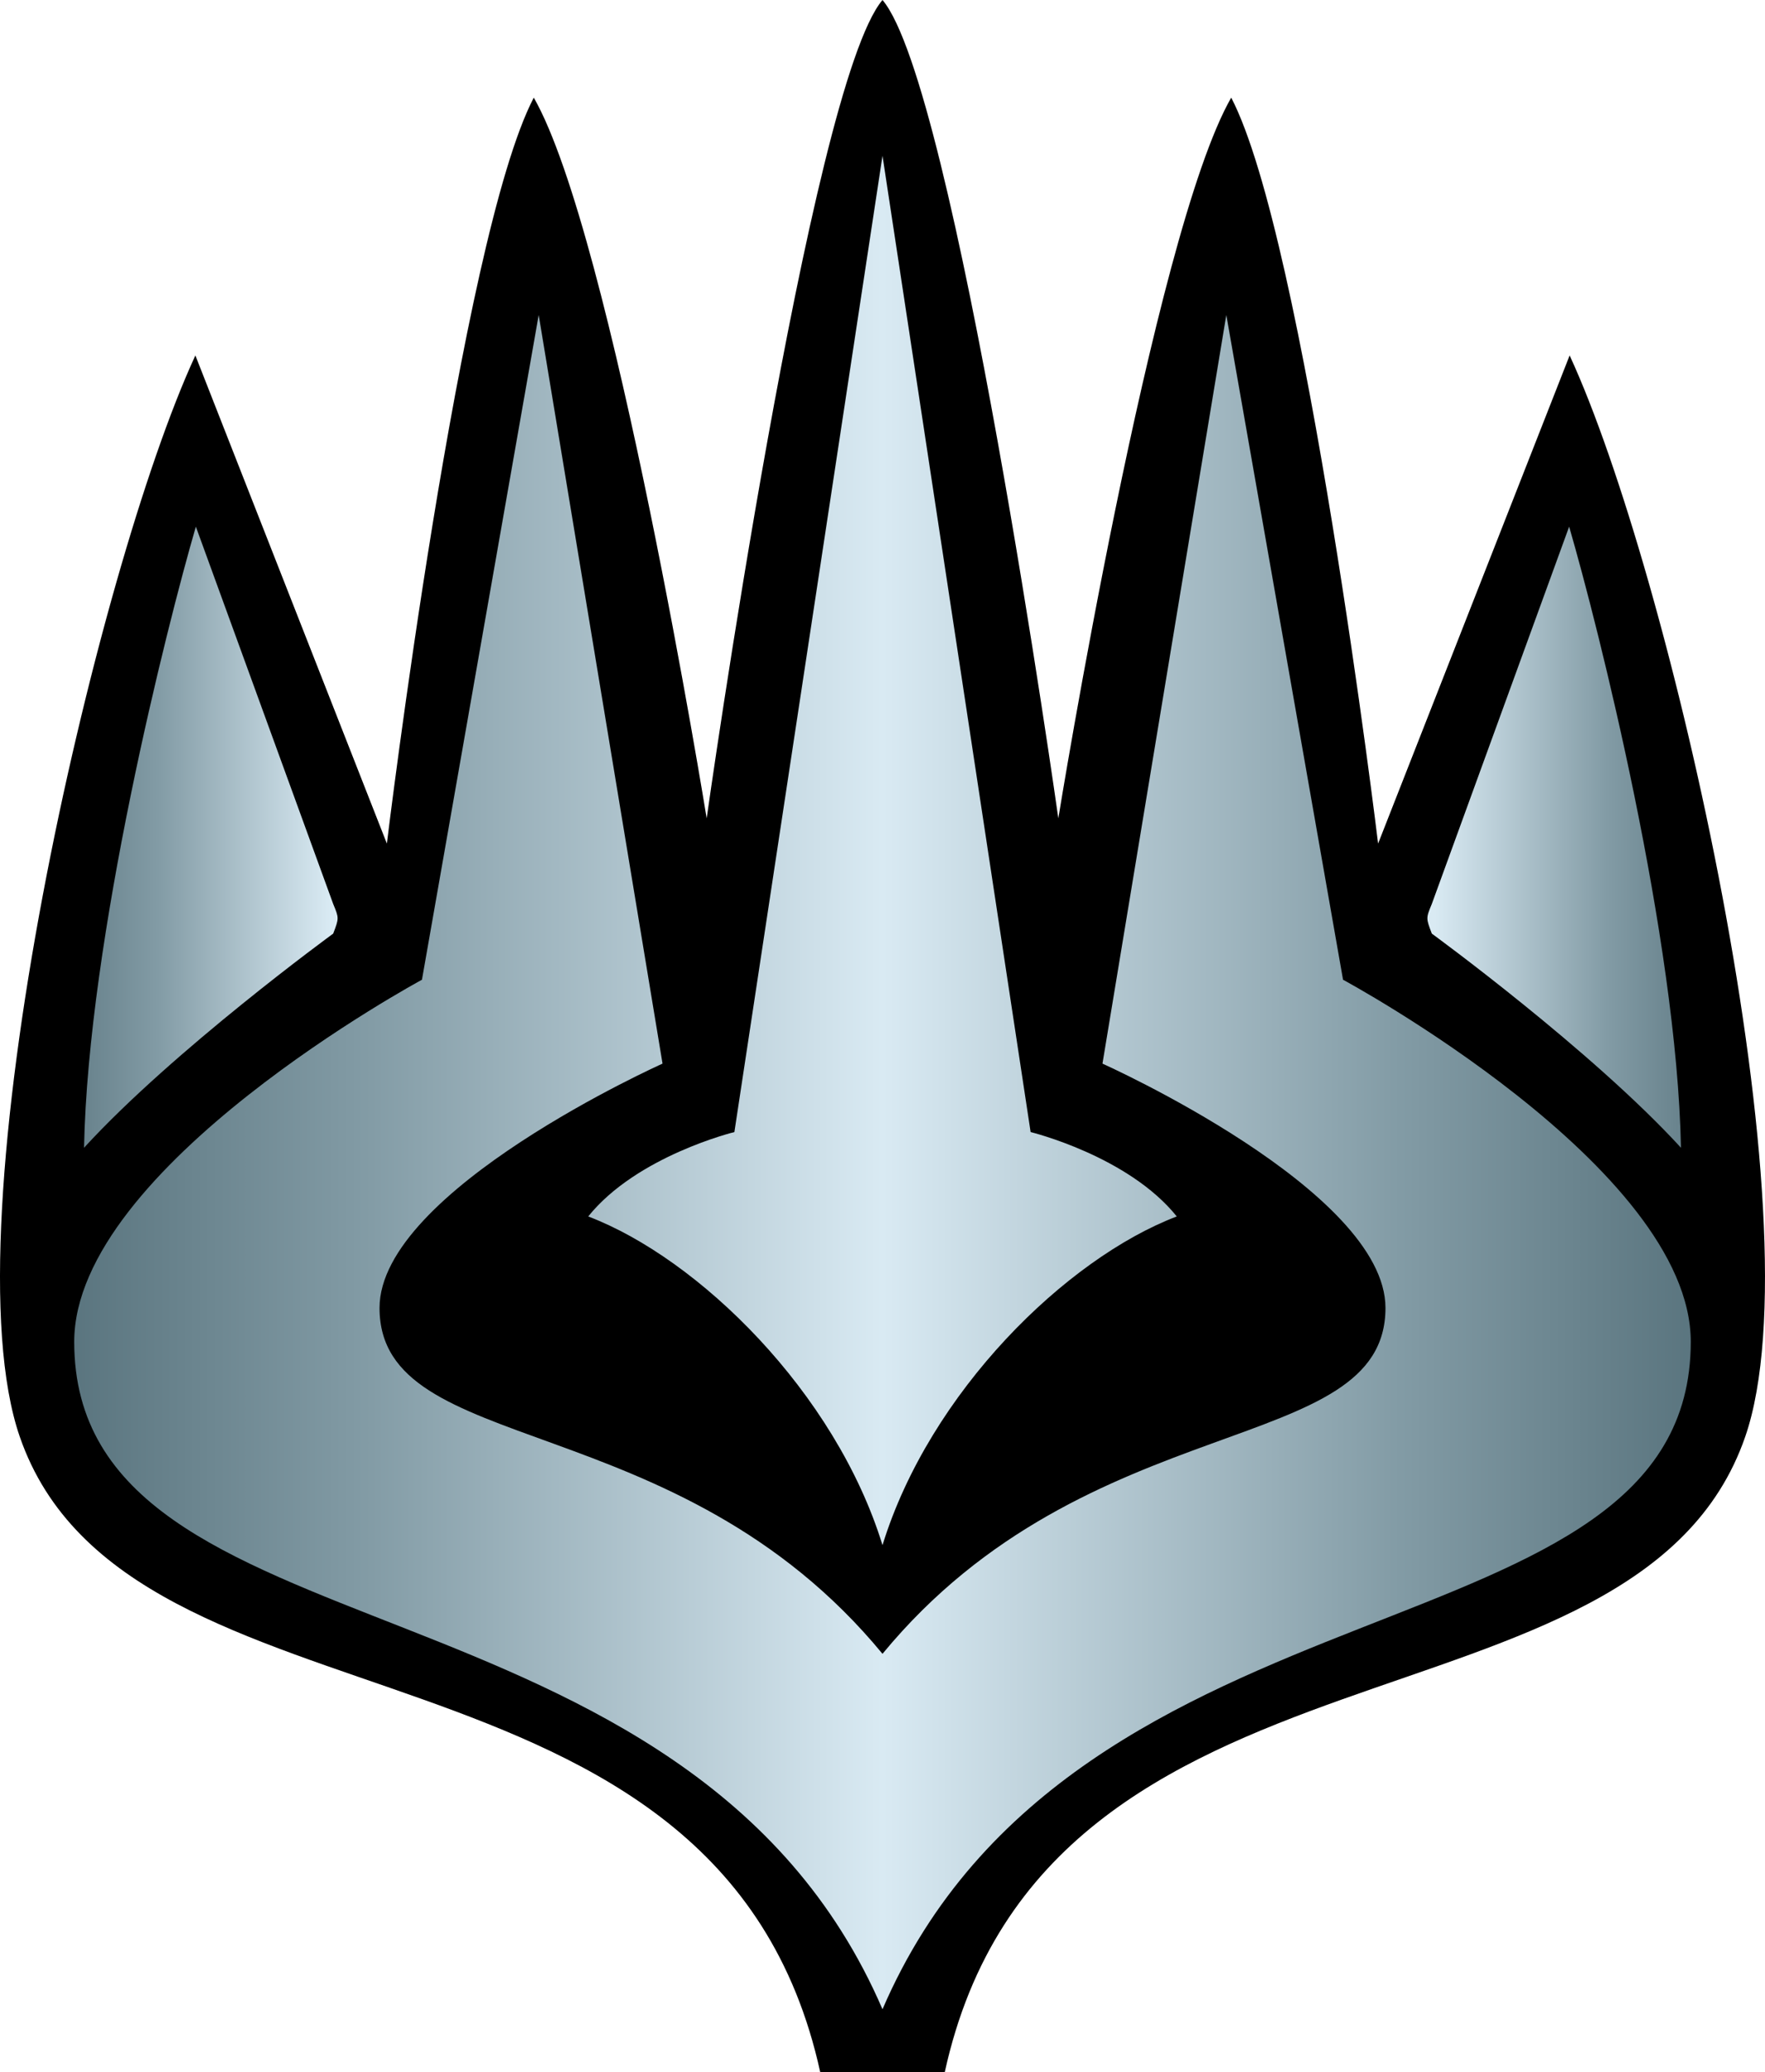 <svg xmlns="http://www.w3.org/2000/svg" width="224.916" height="263.969"><linearGradient id="b" x1="376.063" x2="595.938" y1="227.969" y2="227.969" gradientTransform="translate(-373.542 -57.031)" gradientUnits="userSpaceOnUse"><stop offset="0" style="stop-color:#536e78"/><stop offset=".2" style="stop-color:#829ba5"/><stop offset=".5" style="stop-color:#d9eaf3"/><stop offset=".8" style="stop-color:#829ba5"/><stop offset="1" style="stop-color:#536e78"/></linearGradient><linearGradient id="a" x1="376.063" x2="595.938" y1="154.262" y2="154.262" gradientTransform="translate(-373.542 -57.031)" gradientUnits="userSpaceOnUse"><stop offset="0" style="stop-color:#536e78"/><stop offset=".08" style="stop-color:#829ba5"/><stop offset=".18" style="stop-color:#d9eaf3"/><stop offset=".82" style="stop-color:#d9eaf3"/><stop offset=".92" style="stop-color:#829ba5"/><stop offset="1" style="stop-color:#536e78"/></linearGradient><path d="M112.458 0c-9.25 10.887-22.406 104.25-22.406 104.25S77.994 29.823 68.02 12.438c-9.377 17.973-18.72 95.03-18.72 95.03L24.897 45.282C12.238 72.64-6.906 155.777 2.52 183.031c13.818 39.95 89.115 22.288 102 80.938h15.875c12.884-58.65 88.181-40.988 102-80.938 9.426-27.254-9.717-110.391-22.375-137.75l-24.407 62.188s-9.342-77.058-18.718-95.031c-9.974 17.385-22.032 91.812-22.032 91.812S121.707 10.887 112.458 0"/><path d="M24.958 67.094c-3.731 12.81-13.726 52.431-14.25 79.125 11.385-12.435 31.75-27.281 31.75-27.281.75-1.97.75-1.97 0-3.782zm175 0-17.5 48.062c-.75 1.813-.75 1.813 0 3.781 0 0 20.365 14.847 31.75 27.282-.524-26.694-10.519-66.316-14.25-79.125" style="fill:url(#a)"/><path d="M112.458 19.844 93.583 144.219s-12.425 3.031-18.625 10.75c14.086 5.365 31.488 22.377 37.5 41.875 6.012-19.498 23.414-36.51 37.5-41.875-6.2-7.719-18.625-10.75-18.625-10.75zM68.646 40.125 53.77 124.813s-44.313 23.87-44.313 46.125c0 41.379 78.265 27.71 103 85.03 24.735-57.32 103-43.651 103-85.03 0-22.255-44.312-46.125-44.312-46.125L156.27 40.125 140.489 135.5s36.063 16.143 36.063 31.125c0 19.232-37.844 12.216-64.094 44.063-26.25-31.847-64.094-24.83-64.094-44.063 0-14.982 36.063-31.125 36.063-31.125z" style="fill:url(#b)"/></svg>